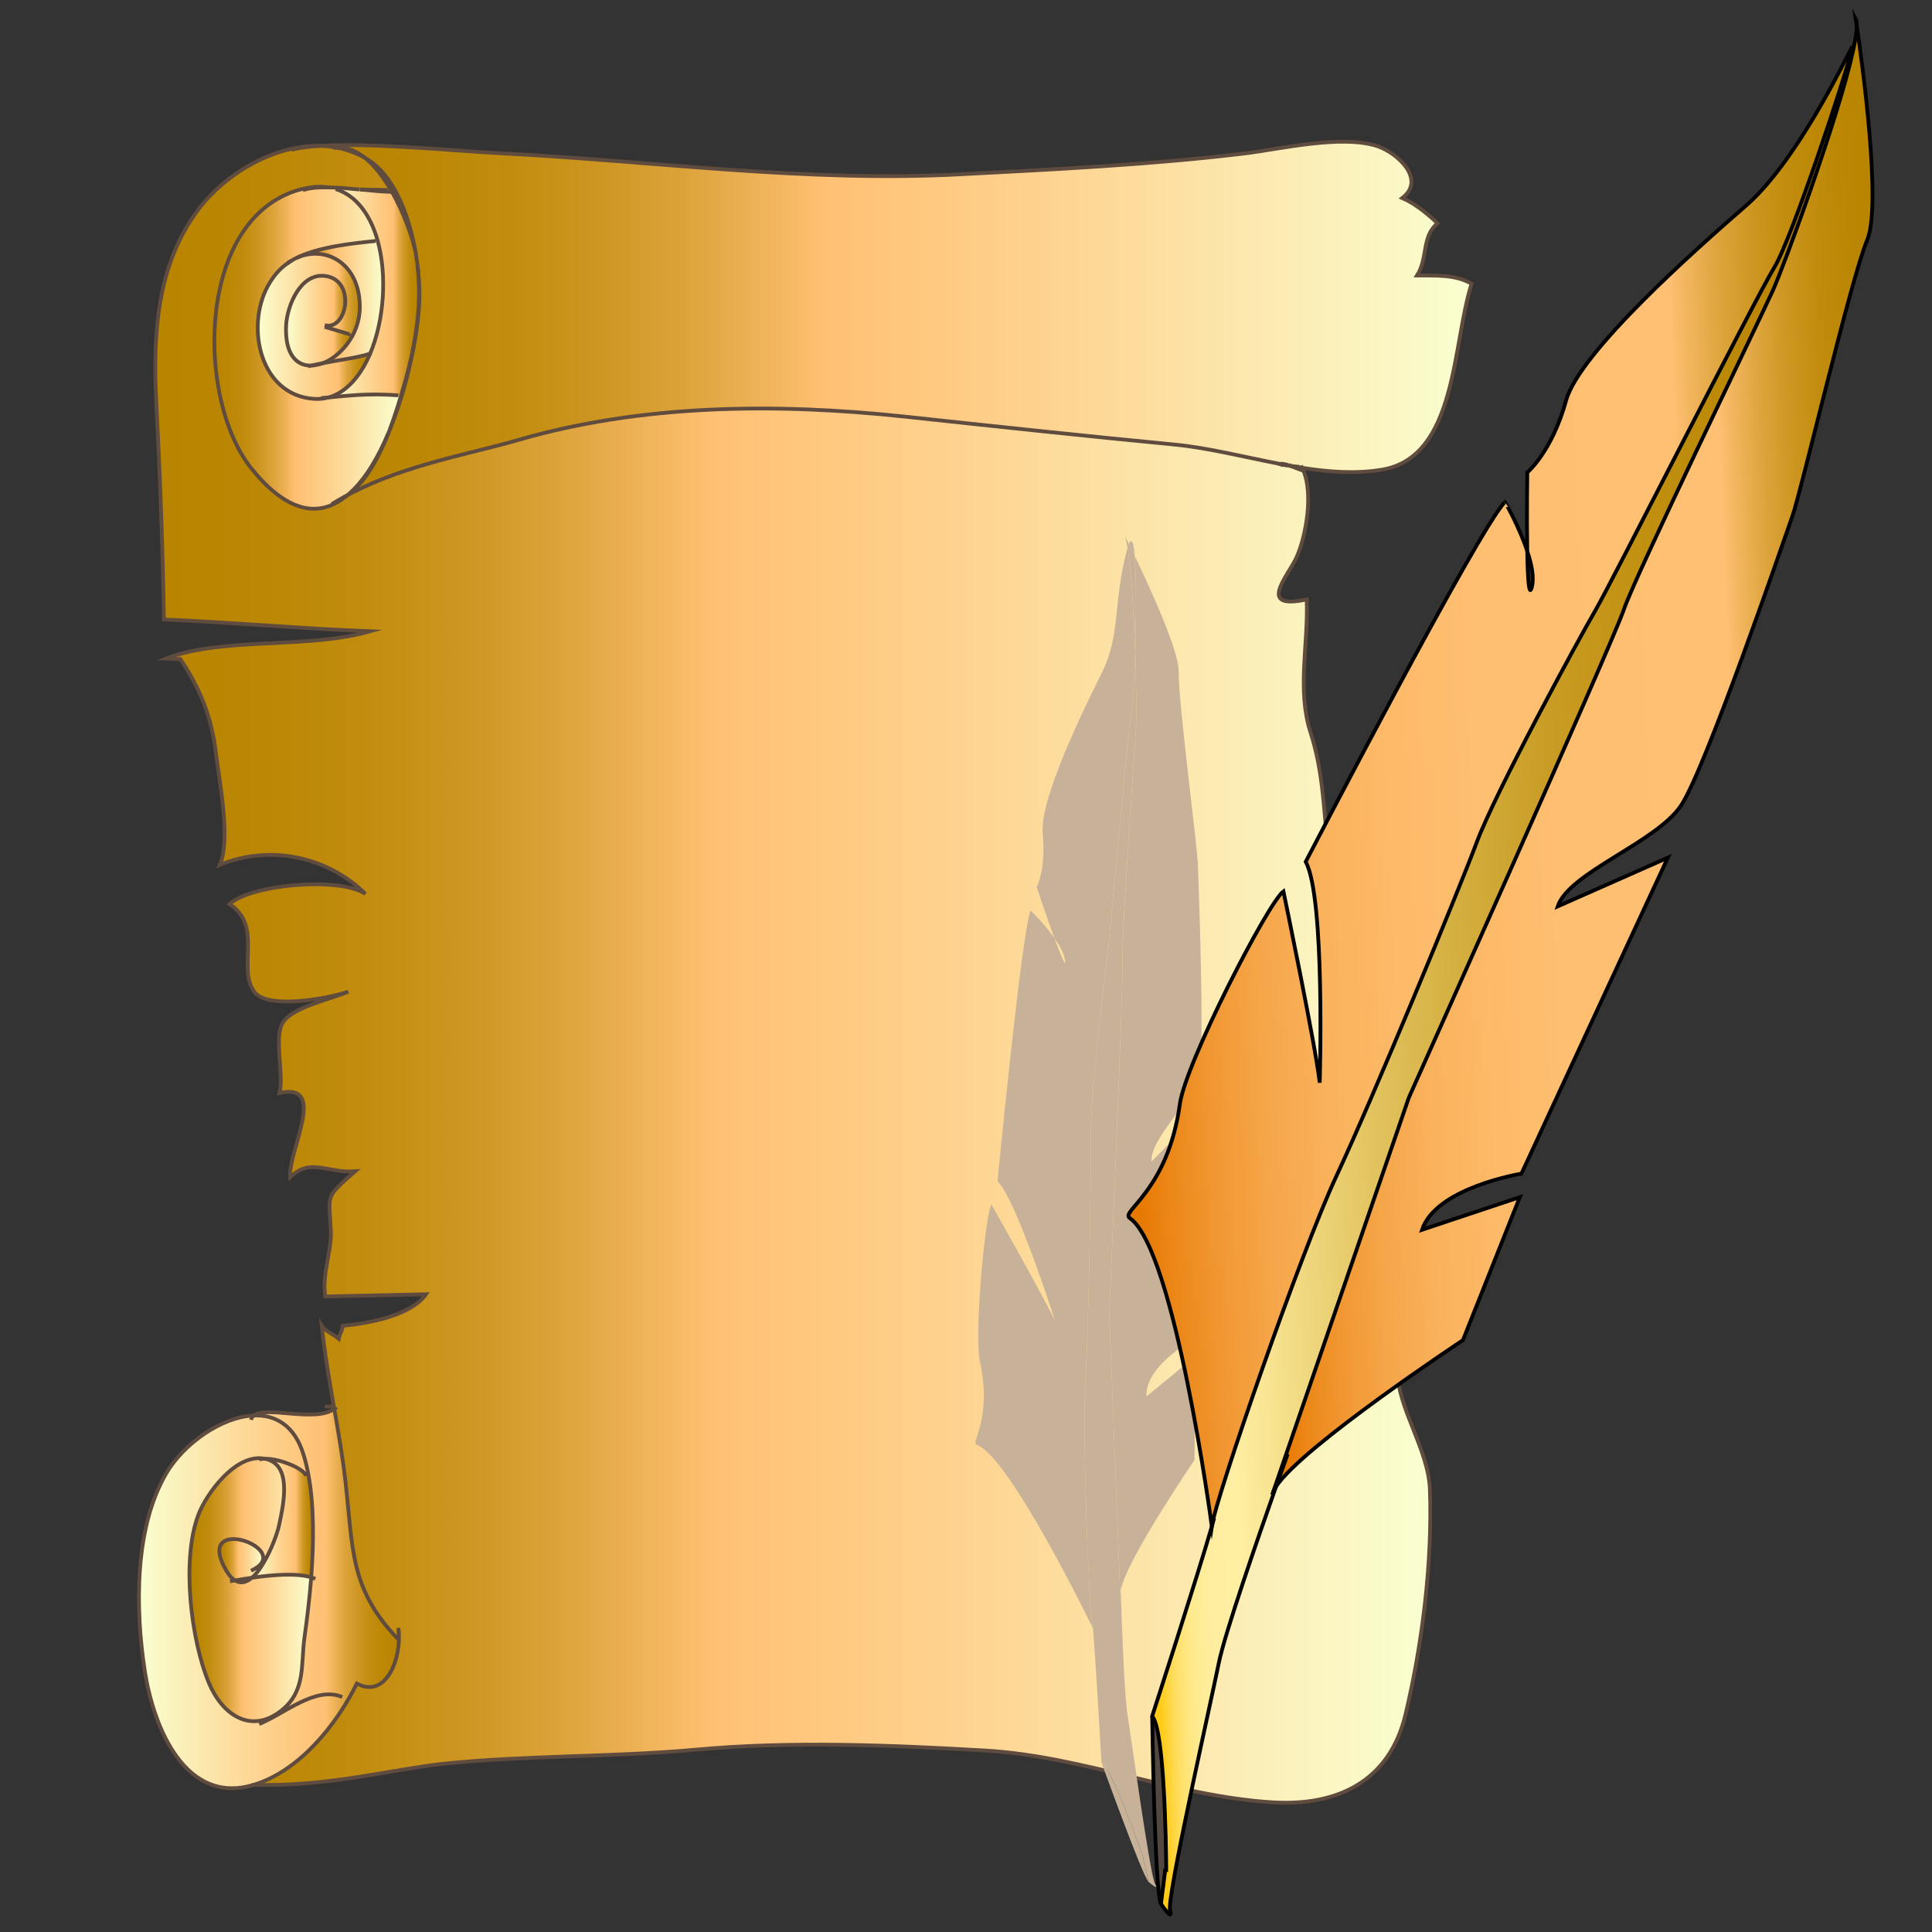 <?xml version="1.0" encoding="utf-8"?>
<!-- Generator: Adobe Illustrator 15.0.0, SVG Export Plug-In . SVG Version: 6.00 Build 0)  -->
<!DOCTYPE svg PUBLIC "-//W3C//DTD SVG 1.1//EN" "http://www.w3.org/Graphics/SVG/1.1/DTD/svg11.dtd">
<svg version="1.1" id="Calque_1" xmlns="http://www.w3.org/2000/svg" xmlns:xlink="http://www.w3.org/1999/xlink" x="0px" y="0px"
	 width="512px" height="512px" viewBox="0 0 512 512" enable-background="new 0 0 512 512" xml:space="preserve">
<rect x="0" y="0" width="512" height="512" fill="#333333" stroke="none"/>
<g>
	<g id="XMLID_2_">
		<g>
			<linearGradient id="SVGID_1_" gradientUnits="userSpaceOnUse" x1="81.999" y1="49.875" x2="98.38" y2="49.875">
				<stop  offset="0" style="stop-color:#B98500"/>
				<stop  offset="0.086" style="stop-color:#BB8704"/>
				<stop  offset="0.166" style="stop-color:#C28D0F"/>
				<stop  offset="0.245" style="stop-color:#CE9622"/>
				<stop  offset="0.322" style="stop-color:#DEA43D"/>
				<stop  offset="0.397" style="stop-color:#F3B65F"/>
				<stop  offset="0.436" style="stop-color:#FFC073"/>
				<stop  offset="0.621" style="stop-color:#FED28E"/>
				<stop  offset="1" style="stop-color:#FAFFD0"/>
			</linearGradient>
			<path fill="url(#SVGID_1_)" d="M88.954,50.103l-6.955-0.149c1.414-0.26,3.162-0.334,5.058-0.297
				C87.727,49.768,88.359,49.917,88.954,50.103z"/>
			<linearGradient id="SVGID_2_" gradientUnits="userSpaceOnUse" x1="87.057" y1="77.718" x2="111.04" y2="77.718">
				<stop  offset="0" style="stop-color:#FAFFD0"/>
				<stop  offset="0.483" style="stop-color:#FED28E"/>
				<stop  offset="0.718" style="stop-color:#FFC073"/>
				<stop  offset="0.743" style="stop-color:#F3B65F"/>
				<stop  offset="0.791" style="stop-color:#DEA43D"/>
				<stop  offset="0.842" style="stop-color:#CE9622"/>
				<stop  offset="0.892" style="stop-color:#C28D0F"/>
				<stop  offset="0.944" style="stop-color:#BB8704"/>
				<stop  offset="1" style="stop-color:#B98500"/>
			</linearGradient>
			<path fill="url(#SVGID_2_)" d="M110.154,66.914c0.186,1.153,0.334,2.306,0.483,3.421c0.074,0.669,0.149,1.376,0.223,2.046
				c0,0.037,0,0.074,0,0.074c0.855,11.269-1.451,22.167-4.649,32.581l-0.632-0.261c-8.145-0.632-13.873,0.149-18.522,0.558
				c4.798-1.339,8.554-5.802,11.046-11.641c3.682-8.777,4.537-20.679,1.971-29.94c-1.86-6.62-5.504-11.901-11.121-13.649
				l6.323,0.111c0.037,0,0.074,0,0.111,0c3.236,0.298,6.249,0.632,8.331,0.632l0.112-0.074c3.236,5.653,5.43,12.05,6.248,15.77
				c0,0.037,0,0.074,0,0.112C110.117,66.728,110.117,66.839,110.154,66.914z"/>
			<linearGradient id="SVGID_3_" gradientUnits="userSpaceOnUse" x1="41.161" y1="258.19" x2="379.043" y2="258.19">
				<stop  offset="0" style="stop-color:#B98500"/>
				<stop  offset="0.086" style="stop-color:#BB8704"/>
				<stop  offset="0.166" style="stop-color:#C28D0F"/>
				<stop  offset="0.245" style="stop-color:#CE9622"/>
				<stop  offset="0.322" style="stop-color:#DEA43D"/>
				<stop  offset="0.397" style="stop-color:#F3B65F"/>
				<stop  offset="0.436" style="stop-color:#FFC073"/>
				<stop  offset="0.621" style="stop-color:#FED28E"/>
				<stop  offset="1" style="stop-color:#FAFFD0"/>
			</linearGradient>
			<path fill="url(#SVGID_3_)" d="M95.388,50.214c-0.037,0-0.074,0-0.111,0c-2.752-0.26-5.653-0.521-8.22-0.558
				c-1.896-0.297-3.979-0.223-6.285,0.297c-1.228,0.223-2.492,0.595-3.794,1.116c-24.956,9.67-24.77,55.268-10.265,73.194
				c10.079,12.422,18.559,12.683,25.365,6.955c0.372-0.223,0.744-0.409,1.116-0.595c14.691-7.55,31.465-10.339,43.999-13.984
				c32.878-9.559,68.434-9.856,102.427-6.249c23.877,2.566,47.755,5.133,71.41,7.401c9.111,0.855,18.707,3.347,28.266,5.169
				c-0.186,0.075-0.298,0.186-0.335,0.409c0.112-0.297,1.079-0.223,2.194-0.037c0.075,0,0.149,0.037,0.224,0.037
				c0.186,0.037,0.372,0.075,0.558,0.075c0.037,0,0.037,0.037,0.074,0.037c1.339,0.483,2.79,1.153,3.385,1.19
				c2.641,6.137,0.781,17.183-1.748,22.911c-2.269,5.058-10.823,14.17,2.641,11.269c0.483,11.716-2.641,23.877,1.004,35.221
				c3.199,10.005,3.422,18.782,4.501,29.717c0.93,9.707,1.748,22.241,5.058,31.613c1.637,4.575,6.435,10.265,5.653,14.839
				c-0.669,3.868-6.657,9.187-8.554,12.832c3.905,1.636,7.55,2.9,11.864,3.161c-1.116,2.641-6.435,3.979-7.179,6.583
				c-0.743,2.678,2.641,5.839,3.348,8.331c3.756,13.835-6.918,7.773-16.401,13.538c2.156,0.372,5.169,1.302,7.141,2.306
				c4.798,2.38,14.728,3.087,16.959,7.178c1.786,3.311-1.339,9.075-1.189,12.125c0.335,6.397-0.446,2.864,3.719,8.592
				c7.811,10.748-1.785,7.476-1.859,18.372c-0.074,9.745,8.22,20.791,8.592,31.577c0.669,19.34-2.046,41.022-6.472,59.507
				c-4.277,17.927-18.262,24.361-35.37,23.282c-25.588-1.599-50.172-12.235-76.058-13.724c-25.18-1.45-51.549-2.529-76.691-0.223
				c-22.018,2.008-44.63,1.45-66.686,3.719c-12.943,1.339-31.353,6.248-50.396,5.579c0.037,0,0.112-0.037,0.149-0.037
				c12.05-3.757,21.794-15.919,27.15-26.778c7.959,4.239,12.05-7.142,11.009-14.729c0.037,1.004,0.149,2.083,0.037,3.087
				c-12.906-13.352-12.013-23.803-14.021-41.544c-0.707-6.434-1.859-13.054-3.013-19.638c0.075,0,0.112-0.074,0.186-0.111
				c-0.111-0.111-0.186-0.223-0.26-0.297c-1.265-7.327-2.529-14.654-3.236-21.646c1.042,1.637,3.124,2.306,4.5,3.496
				c0.446-1.934,0.893-1.748,1.041-3.422c6.695-0.632,18.076-2.641,22.092-8.368c-8.814,0.187-17.778,0.409-26.704,0.596
				c-0.93-6.062,1.748-11.939,1.488-17.48c-0.483-9.67-1.711-8.592,6.435-15.695c-7.253,0.595-11.902-3.757-17.22,1.6
				c-0.595-7.067,10.116-25.254-2.827-22.353c1.228-4.575-1.488-14.431,0.781-18.485c2.343-4.202,12.459-6.248,17.443-8.368
				c-5.095,1.748-21.311,4.835-24.881,0.074c-4.687-6.285,2.417-17.517-6.62-23.282c5.728-5.244,29.084-7.29,36.039-2.715
				c-10.116-9.967-25.328-13.129-38.605-7.662c2.975-6.769-0.075-21.906-1.004-29.605c-1.153-9.707-4.277-17.294-9.447-24.956
				c-1.116,0.038-2.529-0.111-3.719-0.148c15.1-5.802,37.267-2.417,54.041-7.215c-17.853-0.669-36.337-2.343-54.673-3.125
				c-0.297-19.488-1.042-38.792-2.008-57.536c-0.93-18.187,0.149-36.486,11.158-51.139c6.992-9.298,19.898-17.146,32.32-16.848
				c1.451,0.074,2.938,0.223,4.389,0.483c2.529,0.483,5.021,1.376,7.401,2.678c0.037,0.037,0.037,0.037,0.075,0.074
				c2.678,2.157,5.058,5.393,7.066,8.889l-0.112,0.074C101.637,50.846,98.624,50.512,95.388,50.214z"/>
			<linearGradient id="SVGID_4_" gradientUnits="userSpaceOnUse" x1="83.295" y1="49.935" x2="96.203" y2="49.935">
				<stop  offset="0" style="stop-color:#B98500"/>
				<stop  offset="0.086" style="stop-color:#BB8704"/>
				<stop  offset="0.166" style="stop-color:#C28D0F"/>
				<stop  offset="0.245" style="stop-color:#CE9622"/>
				<stop  offset="0.322" style="stop-color:#DEA43D"/>
				<stop  offset="0.397" style="stop-color:#F3B65F"/>
				<stop  offset="0.436" style="stop-color:#FFC073"/>
				<stop  offset="0.621" style="stop-color:#FED28E"/>
				<stop  offset="1" style="stop-color:#FAFFD0"/>
			</linearGradient>
			<path fill="url(#SVGID_4_)" d="M95.277,50.214l-6.323-0.111c-0.595-0.186-1.228-0.335-1.897-0.446
				C89.624,49.693,92.524,49.954,95.277,50.214z"/>
			<linearGradient id="SVGID_5_" gradientUnits="userSpaceOnUse" x1="84.9" y1="84.088" x2="389.988" y2="84.088">
				<stop  offset="0" style="stop-color:#B98500"/>
				<stop  offset="0.086" style="stop-color:#BB8704"/>
				<stop  offset="0.166" style="stop-color:#C28D0F"/>
				<stop  offset="0.245" style="stop-color:#CE9622"/>
				<stop  offset="0.322" style="stop-color:#DEA43D"/>
				<stop  offset="0.397" style="stop-color:#F3B65F"/>
				<stop  offset="0.436" style="stop-color:#FFC073"/>
				<stop  offset="0.621" style="stop-color:#FED28E"/>
				<stop  offset="1" style="stop-color:#FAFFD0"/>
			</linearGradient>
			<path fill="url(#SVGID_5_)" d="M84.9,38.647c14.17-0.855,37.044,1.45,47.644,1.971c40.502,2.045,80.967,7.736,121.805,5.579
				c24.659-1.302,50.656-2.529,75.575-5.542c9.372-1.153,25.551-5.021,35.072-1.934c5.095,1.674,13.092,8.74,6.62,13.761
				c3.31,1.413,6.918,4.352,9.335,6.694c-4.277,3.534-2.454,9.149-5.43,13.836c4.909,0.074,10.005-0.372,14.468,2.194
				c-5.133,15.732-3.794,46.044-23.841,49.279c-6.769,1.116-13.909,0.632-21.088-0.521c-0.111-0.186-0.186-0.372-0.297-0.521
				c-0.112,0.372-1.19,0.26-2.381,0.074c-0.148-0.037-0.297-0.037-0.446-0.074c-0.037,0-0.037,0-0.074-0.038
				c-0.037,0.038-0.074,0.038-0.074,0c-1.042-0.372-2.009-0.632-2.492-0.446c-9.559-1.822-19.154-4.314-28.266-5.169
				c-23.654-2.269-47.532-4.835-71.41-7.401c-33.994-3.607-69.549-3.31-102.427,6.249c-12.534,3.645-29.308,6.434-43.999,13.984
				l-0.111-0.223c4.463-3.607,7.699-10.19,9.819-15.546c0.148-0.334,0.26-0.669,0.409-1.004c5.059-12.385,7.773-27.113,7.848-35.109
				c0-1.897-0.074-4.017-0.297-6.286c0,0,0-0.037,0-0.074c-0.074-0.669-0.149-1.339-0.223-2.046
				c-0.149-1.116-0.297-2.269-0.483-3.421c-0.037-0.075-0.037-0.149-0.075-0.26c0-0.038,0-0.075,0-0.112
				c-1.785-9.856-5.839-20.381-13.091-24.547c-0.075-0.037-0.149-0.074-0.223-0.112c-0.038-0.037-0.038-0.037-0.075-0.074
				c-2.306-1.822-4.76-2.864-7.401-2.678C87.838,38.871,86.351,38.722,84.9,38.647z"/>
			<linearGradient id="SVGID_6_" gradientUnits="userSpaceOnUse" x1="56.804" y1="92.388" x2="106.211" y2="92.388">
				<stop  offset="0" style="stop-color:#B98500"/>
				<stop  offset="0.086" style="stop-color:#BB8704"/>
				<stop  offset="0.166" style="stop-color:#C28D0F"/>
				<stop  offset="0.245" style="stop-color:#CE9622"/>
				<stop  offset="0.322" style="stop-color:#DEA43D"/>
				<stop  offset="0.397" style="stop-color:#F3B65F"/>
				<stop  offset="0.436" style="stop-color:#FFC073"/>
				<stop  offset="0.621" style="stop-color:#FED28E"/>
				<stop  offset="1" style="stop-color:#FAFFD0"/>
			</linearGradient>
			<path fill="url(#SVGID_6_)" d="M81.999,49.954l6.955,0.149c5.616,1.748,9.261,7.029,11.121,13.649l-0.521,0.112
				c-5.914,0.595-15.174,1.525-21.162,4.575c-0.446,0.223-0.855,0.446-1.228,0.707c-0.372,0.149-0.744,0.409-1.116,0.744
				c-1.934,1.339-3.719,3.385-5.132,6.025c-5.839,10.86-1.971,28.898,12.348,29.791c1.302,0.074,2.566-0.037,3.756-0.372h0.037
				c4.649-0.409,10.377-1.19,18.522-0.558l0.632,0.261c-0.372,1.302-0.781,2.566-1.19,3.831c-0.446,1.339-1.004,3.05-1.711,4.984
				c-0.148,0.334-0.26,0.669-0.409,1.004c-2.678,6.286-5.951,11.902-9.856,15.509c-0.149,0.186-0.335,0.335-0.484,0.483
				c-0.148,0.186-0.334,0.298-0.483,0.372c-6.806,5.728-15.286,5.467-25.365-6.955C52.208,106.337,52.022,60.74,76.978,51.069
				c1.302-0.521,2.566-0.893,3.794-1.116H81.999z"/>
			<linearGradient id="SVGID_7_" gradientUnits="userSpaceOnUse" x1="92.078" y1="130.81" x2="93.194" y2="130.81">
				<stop  offset="0" style="stop-color:#B98500"/>
				<stop  offset="0.086" style="stop-color:#BB8704"/>
				<stop  offset="0.166" style="stop-color:#C28D0F"/>
				<stop  offset="0.245" style="stop-color:#CE9622"/>
				<stop  offset="0.322" style="stop-color:#DEA43D"/>
				<stop  offset="0.397" style="stop-color:#F3B65F"/>
				<stop  offset="0.436" style="stop-color:#FFC073"/>
				<stop  offset="0.621" style="stop-color:#FED28E"/>
				<stop  offset="1" style="stop-color:#FAFFD0"/>
			</linearGradient>
			<path fill="url(#SVGID_7_)" d="M93.083,130.4l0.111,0.223c-0.372,0.186-0.744,0.372-1.116,0.595
				c0.149-0.074,0.335-0.186,0.483-0.372C92.748,130.698,92.934,130.586,93.083,130.4z"/>
			<linearGradient id="SVGID_8_" gradientUnits="userSpaceOnUse" x1="78.392" y1="79.986" x2="101.551" y2="79.986">
				<stop  offset="0" style="stop-color:#B98500"/>
				<stop  offset="0.086" style="stop-color:#BB8704"/>
				<stop  offset="0.166" style="stop-color:#C28D0F"/>
				<stop  offset="0.245" style="stop-color:#CE9622"/>
				<stop  offset="0.322" style="stop-color:#DEA43D"/>
				<stop  offset="0.397" style="stop-color:#F3B65F"/>
				<stop  offset="0.436" style="stop-color:#FFC073"/>
				<stop  offset="0.621" style="stop-color:#FED28E"/>
				<stop  offset="1" style="stop-color:#FAFFD0"/>
			</linearGradient>
			<path fill="url(#SVGID_8_)" d="M95.351,81.53c0.112-11.752-9.112-16.773-16.959-13.091c5.988-3.05,15.249-3.98,21.162-4.575
				l0.521-0.112c2.566,9.261,1.711,21.163-1.971,29.94c-2.492,0.93-8.108,1.711-12.422,2.529c2.976-1.227,5.914-3.868,7.773-7.327
				C94.607,86.7,95.314,84.208,95.351,81.53z"/>
			<linearGradient id="SVGID_9_" gradientUnits="userSpaceOnUse" x1="68.302" y1="86.489" x2="98.103" y2="86.489">
				<stop  offset="0" style="stop-color:#FAFFD0"/>
				<stop  offset="0.483" style="stop-color:#FED28E"/>
				<stop  offset="0.718" style="stop-color:#FFC073"/>
				<stop  offset="0.743" style="stop-color:#F3B65F"/>
				<stop  offset="0.791" style="stop-color:#DEA43D"/>
				<stop  offset="0.842" style="stop-color:#CE9622"/>
				<stop  offset="0.892" style="stop-color:#C28D0F"/>
				<stop  offset="0.944" style="stop-color:#BB8704"/>
				<stop  offset="1" style="stop-color:#B98500"/>
			</linearGradient>
			<path fill="url(#SVGID_9_)" d="M85.644,96.221c0-0.037,0.037,0,0.037,0c4.314-0.818,9.93-1.599,12.422-2.529
				c-2.492,5.839-6.249,10.302-11.046,11.641H87.02c-1.19,0.335-2.455,0.446-3.756,0.372c-14.319-0.893-18.187-18.931-12.348-29.791
				c1.413-2.641,3.198-4.687,5.132-6.025c0.335-0.26,0.707-0.521,1.116-0.744c0.372-0.26,0.781-0.483,1.228-0.707
				c7.848-3.682,17.071,1.339,16.959,13.091c-0.037,2.678-0.744,5.17-1.896,7.364l-0.261-0.112c0-0.074-5.765-1.748-7.141-2.157
				v-0.446c6.025,1.562,8.405-12.088,0.037-13.055c-6.583-0.744-10.005,8.071-10.265,13.055c-0.372,7.624,2.678,10.711,6.509,10.711
				c0.037,0,0.074,0,0.111,0C83.45,96.853,84.528,96.63,85.644,96.221z"/>
			<linearGradient id="SVGID_10_" gradientUnits="userSpaceOnUse" x1="75.794" y1="84.985" x2="93.455" y2="84.985">
				<stop  offset="0" style="stop-color:#FAFFD0"/>
				<stop  offset="0.483" style="stop-color:#FED28E"/>
				<stop  offset="0.718" style="stop-color:#FFC073"/>
				<stop  offset="0.743" style="stop-color:#F3B65F"/>
				<stop  offset="0.791" style="stop-color:#DEA43D"/>
				<stop  offset="0.842" style="stop-color:#CE9622"/>
				<stop  offset="0.892" style="stop-color:#C28D0F"/>
				<stop  offset="0.944" style="stop-color:#BB8704"/>
				<stop  offset="1" style="stop-color:#B98500"/>
			</linearGradient>
			<path fill="url(#SVGID_10_)" d="M93.194,88.782l0.261,0.112c-1.86,3.459-4.798,6.1-7.773,7.327c0,0-0.037-0.037-0.037,0
				c-1.19,0.223-2.306,0.446-3.199,0.669c-0.037,0-0.074,0-0.111,0c-3.831,0-6.881-3.087-6.509-10.711
				c0.26-4.984,3.682-13.798,10.265-13.055c8.368,0.967,5.988,14.617-0.037,13.055v0.446C87.429,87.035,93.194,88.708,93.194,88.782
				z"/>
			<linearGradient id="SVGID_11_" gradientUnits="userSpaceOnUse" x1="66.751" y1="402.35" x2="82.954" y2="402.35">
				<stop  offset="0" style="stop-color:#FAFFD0"/>
				<stop  offset="0.483" style="stop-color:#FED28E"/>
				<stop  offset="0.718" style="stop-color:#FFC073"/>
				<stop  offset="0.743" style="stop-color:#F3B65F"/>
				<stop  offset="0.791" style="stop-color:#DEA43D"/>
				<stop  offset="0.842" style="stop-color:#CE9622"/>
				<stop  offset="0.892" style="stop-color:#C28D0F"/>
				<stop  offset="0.944" style="stop-color:#BB8704"/>
				<stop  offset="1" style="stop-color:#B98500"/>
			</linearGradient>
			<path fill="url(#SVGID_11_)" d="M73.966,404.173c1.302-6.062,3.421-16.142-3.757-17.592c3.868-0.074,10.488,2.641,10.897,4.574
				l0.669-0.111c1.488,8.257,1.376,17.853,0.707,26.964c-3.868-1.189-10.376-0.669-15.732,0.112
				c1.079-0.893,2.083-2.231,2.975-3.757C71.92,410.793,73.52,406.256,73.966,404.173z"/>
			<linearGradient id="SVGID_12_" gradientUnits="userSpaceOnUse" x1="58.121" y1="413.348" x2="69.767" y2="413.348">
				<stop  offset="0" style="stop-color:#B98500"/>
				<stop  offset="0.086" style="stop-color:#BB8704"/>
				<stop  offset="0.166" style="stop-color:#C28D0F"/>
				<stop  offset="0.245" style="stop-color:#CE9622"/>
				<stop  offset="0.322" style="stop-color:#DEA43D"/>
				<stop  offset="0.397" style="stop-color:#F3B65F"/>
				<stop  offset="0.436" style="stop-color:#FFC073"/>
				<stop  offset="0.621" style="stop-color:#FED28E"/>
				<stop  offset="1" style="stop-color:#FAFFD0"/>
			</linearGradient>
			<path fill="url(#SVGID_12_)" d="M59.981,416.26c-8.071-13.835,12.943-7.624,9.373-2.119l0.372,0.223
				c-0.893,1.525-1.896,2.864-2.975,3.757c-1.637,0.223-3.125,0.483-4.463,0.706C61.506,418.38,60.725,417.524,59.981,416.26z"/>
			<linearGradient id="SVGID_13_" gradientUnits="userSpaceOnUse" x1="341.378" y1="123.408" x2="341.935" y2="123.408">
				<stop  offset="0" style="stop-color:#B98500"/>
				<stop  offset="0.086" style="stop-color:#BB8704"/>
				<stop  offset="0.166" style="stop-color:#C28D0F"/>
				<stop  offset="0.245" style="stop-color:#CE9622"/>
				<stop  offset="0.322" style="stop-color:#DEA43D"/>
				<stop  offset="0.397" style="stop-color:#F3B65F"/>
				<stop  offset="0.436" style="stop-color:#FFC073"/>
				<stop  offset="0.621" style="stop-color:#FED28E"/>
				<stop  offset="1" style="stop-color:#FAFFD0"/>
			</linearGradient>
			<path fill="url(#SVGID_13_)" d="M341.936,123.446c-0.186,0-0.372-0.038-0.558-0.075c0.148,0,0.261,0.037,0.409,0.037
				c0,0.038,0.037,0.038,0.074,0C341.898,123.446,341.898,123.446,341.936,123.446z"/>
			<linearGradient id="SVGID_14_" gradientUnits="userSpaceOnUse" x1="36.823" y1="423.619" x2="105.739" y2="423.619">
				<stop  offset="0" style="stop-color:#FAFFD0"/>
				<stop  offset="0.483" style="stop-color:#FED28E"/>
				<stop  offset="0.718" style="stop-color:#FFC073"/>
				<stop  offset="0.743" style="stop-color:#F3B65F"/>
				<stop  offset="0.791" style="stop-color:#DEA43D"/>
				<stop  offset="0.842" style="stop-color:#CE9622"/>
				<stop  offset="0.892" style="stop-color:#C28D0F"/>
				<stop  offset="0.944" style="stop-color:#BB8704"/>
				<stop  offset="1" style="stop-color:#B98500"/>
			</linearGradient>
			<path fill="url(#SVGID_14_)" d="M67.271,472.979c-17.815,5.467-26.481-14.542-28.898-30.163
				c-2.566-16.588-2.752-38.159,5.802-52.553c4.537-7.624,14.542-14.84,23.133-15.137c3.422-2.641,16.253,1.934,21.274-1.786
				c1.153,6.584,2.306,13.204,3.013,19.638c2.008,17.741,1.116,28.192,14.021,41.544c0.112-1.004,0-2.083-0.037-3.087
				c1.042,7.587-3.05,18.968-11.009,14.729c-5.356,10.859-15.1,23.021-27.15,26.778C67.383,472.941,67.308,472.979,67.271,472.979z
				 M82.482,418.008c0.67-9.111,0.781-18.707-0.707-26.964l-0.669,0.111c-0.409-1.934-7.029-4.648-10.897-4.574
				c-0.037,0-0.037,0-0.037,0c-0.297-0.037-0.558-0.074-0.855-0.112c-7.29-0.669-14.616,9.41-16.736,14.952
				c-4.538,11.864-1.971,33.212,2.79,44.593c3.459,8.294,11.083,13.799,19.303,7.216c6.434-5.207,5.021-12.088,6.025-19.303
				C81.367,429.092,82.036,423.624,82.482,418.008z"/>
			<linearGradient id="SVGID_15_" gradientUnits="userSpaceOnUse" x1="50.212" y1="421.291" x2="82.482" y2="421.291">
				<stop  offset="0" style="stop-color:#B98500"/>
				<stop  offset="0.086" style="stop-color:#BB8704"/>
				<stop  offset="0.166" style="stop-color:#C28D0F"/>
				<stop  offset="0.245" style="stop-color:#CE9622"/>
				<stop  offset="0.322" style="stop-color:#DEA43D"/>
				<stop  offset="0.397" style="stop-color:#F3B65F"/>
				<stop  offset="0.436" style="stop-color:#FFC073"/>
				<stop  offset="0.621" style="stop-color:#FED28E"/>
				<stop  offset="1" style="stop-color:#FAFFD0"/>
			</linearGradient>
			<path fill="url(#SVGID_15_)" d="M70.172,386.581c0,0,0,0,0.037,0c7.178,1.45,5.059,11.529,3.757,17.592
				c-0.446,2.083-2.046,6.62-4.24,10.19l-0.372-0.223c3.57-5.505-17.443-11.716-9.373,2.119c0.744,1.265,1.525,2.12,2.306,2.566
				c1.488,0.967,3.013,0.521,4.463-0.706c5.355-0.781,11.864-1.302,15.732-0.112c-0.446,5.616-1.116,11.084-1.785,15.919
				c-1.004,7.215,0.409,14.096-6.025,19.303c-8.22,6.583-15.844,1.078-19.303-7.216c-4.761-11.381-7.327-32.729-2.79-44.593
				c2.12-5.542,9.447-15.621,16.736-14.952C69.614,386.507,69.875,386.544,70.172,386.581z"/>
		</g>
		<g>
			<path fill="none" stroke="#604C3F" stroke-miterlimit="10" d="M70.209,386.581c7.178,1.45,5.059,11.529,3.757,17.592
				c-0.446,2.083-2.046,6.62-4.24,10.19c-0.893,1.525-1.896,2.864-2.975,3.757c-1.451,1.227-2.976,1.673-4.463,0.706
				c-0.781-0.446-1.562-1.302-2.306-2.566c-8.071-13.835,12.943-7.624,9.373-2.119c-0.484,0.743-1.376,1.45-2.827,2.119"/>
			<path fill="none" stroke="#604C3F" stroke-miterlimit="10" d="M96.69,41.809c-2.38-1.302-4.872-2.194-7.401-2.678
				c-1.451-0.26-2.938-0.409-4.389-0.483c-12.422-0.298-25.328,7.55-32.32,16.848c-11.009,14.653-12.087,32.952-11.158,51.139
				c0.967,18.745,1.711,38.048,2.008,57.536c18.336,0.781,36.82,2.455,54.673,3.125c-16.774,4.798-38.94,1.413-54.041,7.215
				c1.19,0.037,2.604,0.186,3.719,0.148c5.17,7.662,8.294,15.249,9.447,24.956c0.93,7.699,3.979,22.836,1.004,29.605
				c13.277-5.467,28.489-2.306,38.605,7.662c-6.955-4.575-30.312-2.529-36.039,2.715c9.038,5.765,1.934,16.997,6.62,23.282
				c3.57,4.761,19.786,1.674,24.881-0.074c-4.983,2.12-15.1,4.166-17.443,8.368c-2.269,4.055,0.446,13.91-0.781,18.485
				c12.943-2.901,2.231,15.285,2.827,22.353c5.318-5.356,9.967-1.005,17.22-1.6c-8.146,7.104-6.918,6.025-6.435,15.695
				c0.26,5.541-2.417,11.418-1.488,17.48c8.926-0.187,17.89-0.409,26.704-0.596c-4.017,5.728-15.397,7.736-22.092,8.368
				c-0.148,1.674-0.595,1.488-1.041,3.422c-1.376-1.19-3.459-1.859-4.5-3.496c0.707,6.992,1.971,14.319,3.236,21.646
				c0.037,0.148,0.074,0.26,0.074,0.408c1.153,6.584,2.306,13.204,3.013,19.638c2.008,17.741,1.116,28.192,14.021,41.544
				c0.112-1.004,0-2.083-0.037-3.087c1.042,7.587-3.05,18.968-11.009,14.729c-5.356,10.859-15.1,23.021-27.15,26.778
				c-0.037,0-0.112,0.037-0.149,0.037c-17.815,5.467-26.481-14.542-28.898-30.163c-2.566-16.588-2.752-38.159,5.802-52.553
				c4.537-7.624,14.542-14.84,23.133-15.137c5.728-0.224,10.86,2.641,13.203,10.6c0.521,1.674,0.93,3.459,1.265,5.318
				c1.488,8.257,1.376,17.853,0.707,26.964c-0.446,5.616-1.116,11.084-1.785,15.919c-1.004,7.215,0.409,14.096-6.025,19.303
				c-8.22,6.583-15.844,1.078-19.303-7.216c-4.761-11.381-7.327-32.729-2.79-44.593c2.12-5.542,9.447-15.621,16.736-14.952
				c0.298,0.038,0.558,0.075,0.855,0.112"/>
			<path fill="none" stroke="#604C3F" stroke-miterlimit="10" d="M110.079,66.542c-1.785-9.856-5.839-20.381-13.091-24.547
				c-0.075-0.037-0.149-0.074-0.223-0.112"/>
			<path fill="none" stroke="#604C3F" stroke-miterlimit="10" d="M110.154,66.914c-0.037-0.075-0.037-0.186-0.075-0.26"/>
			<path fill="none" stroke="#604C3F" stroke-miterlimit="10" d="M110.86,72.381c-0.074-0.669-0.149-1.339-0.223-2.046"/>
			<path fill="none" stroke="#604C3F" stroke-miterlimit="10" d="M103.31,113.85c5.059-12.385,7.773-27.113,7.848-35.109
				c0-1.897-0.074-4.017-0.297-6.286"/>
			<path fill="none" stroke="#604C3F" stroke-miterlimit="10" d="M92.562,130.847c0.149-0.148,0.335-0.297,0.484-0.483
				c3.905-3.607,7.178-9.224,9.856-15.509"/>
			<path fill="none" stroke="#604C3F" stroke-miterlimit="10" d="M87.057,49.656c-1.896-0.297-3.979-0.223-6.285,0.297
				c-1.228,0.223-2.492,0.595-3.794,1.116c-24.956,9.67-24.77,55.268-10.265,73.194c10.079,12.422,18.559,12.683,25.365,6.955"/>
			<path fill="none" stroke="#604C3F" stroke-miterlimit="10" d="M87.057,105.333c4.798-1.339,8.554-5.802,11.046-11.641
				c3.682-8.777,4.537-20.679,1.971-29.94c-1.86-6.62-5.504-11.901-11.121-13.649"/>
			<path fill="none" stroke="#604C3F" stroke-miterlimit="10" d="M77.164,69.145c-0.372,0.149-0.744,0.409-1.116,0.744
				c-1.934,1.339-3.719,3.385-5.132,6.025c-5.839,10.86-1.971,28.898,12.348,29.791c1.302,0.074,2.566-0.037,3.756-0.372"/>
			<path fill="none" stroke="#604C3F" stroke-miterlimit="10" d="M85.681,96.221c2.976-1.227,5.914-3.868,7.773-7.327
				c1.153-2.194,1.859-4.686,1.896-7.364c0.112-11.752-9.112-16.773-16.959-13.091"/>
			<path fill="none" stroke="#604C3F" stroke-miterlimit="10" d="M82.445,96.89c1.004-0.037,2.083-0.26,3.199-0.669"/>
			<path fill="none" stroke="#604C3F" stroke-miterlimit="10" d="M86.053,86.179c6.025,1.562,8.405-12.088,0.037-13.055
				c-6.583-0.744-10.005,8.071-10.265,13.055c-0.372,7.624,2.678,10.711,6.509,10.711"/>
			<path fill="none" stroke="#604C3F" stroke-miterlimit="10" d="M342.01,123.483c1.339,0.483,2.79,1.153,3.385,1.19
				c0.187,0,0.298-0.037,0.298-0.148"/>
			<path fill="none" stroke="#604C3F" stroke-miterlimit="10" d="M341.154,123.334c-1.115-0.186-2.082-0.26-2.194,0.037
				c0.037-0.223,0.149-0.334,0.335-0.409c0.483-0.186,1.45,0.075,2.492,0.446"/>
			<path fill="none" stroke="#604C3F" stroke-miterlimit="10" d="M341.787,123.408c-0.148,0-0.261-0.037-0.409-0.037"/>
			<path fill="none" stroke="#604C3F" stroke-miterlimit="10" d="M341.787,123.408c0,0.038,0.037,0.038,0.074,0
				c0.037,0.038,0.037,0.038,0.074,0.038"/>
			<path fill="none" stroke="#604C3F" stroke-miterlimit="10" d="M344.763,123.446c-0.112,0.372-1.19,0.26-2.381,0.074
				c-0.148-0.037-0.297-0.037-0.446-0.074"/>
			<path fill="none" stroke="#604C3F" stroke-miterlimit="10" d="M66.825,472.979c0.149,0,0.297,0,0.446,0
				c19.042,0.669,37.453-4.24,50.396-5.579c22.055-2.269,44.668-1.711,66.686-3.719c25.142-2.307,51.511-1.228,76.691,0.223
				c25.886,1.488,50.47,12.125,76.058,13.724c17.108,1.079,31.093-5.355,35.37-23.282c4.426-18.484,7.141-40.167,6.472-59.507
				c-0.372-10.786-8.666-21.832-8.592-31.577c0.074-10.896,9.67-7.624,1.859-18.372c-4.165-5.728-3.384-2.194-3.719-8.592
				c-0.149-3.05,2.976-8.814,1.189-12.125c-2.231-4.091-12.161-4.798-16.959-7.178c-1.972-1.004-4.984-1.934-7.141-2.306
				c9.483-5.765,20.157,0.297,16.401-13.538c-0.707-2.492-4.091-5.653-3.348-8.331c0.744-2.604,6.062-3.942,7.179-6.583
				c-4.314-0.261-7.959-1.525-11.864-3.161c1.896-3.646,7.885-8.964,8.554-12.832c0.781-4.574-4.017-10.265-5.653-14.839
				c-3.31-9.373-4.128-21.906-5.058-31.613c-1.079-10.935-1.302-19.712-4.501-29.717c-3.645-11.344-0.521-23.505-1.004-35.221
				c-13.464,2.901-4.909-6.211-2.641-11.269c2.529-5.728,4.389-16.774,1.748-22.911c-0.111-0.26-0.223-0.483-0.335-0.707
				c-0.111-0.186-0.186-0.372-0.297-0.521"/>
			<path fill="none" stroke="#604C3F" stroke-miterlimit="10" d="M60.948,419.05c0.409-0.074,0.855-0.149,1.339-0.224
				c1.339-0.223,2.827-0.483,4.463-0.706c5.355-0.781,11.864-1.302,15.732-0.112c0.372,0.112,0.744,0.261,1.079,0.409"/>
			<path fill="none" stroke="#604C3F" stroke-miterlimit="10" d="M68.684,456.874c6.583-2.604,14.952-10.19,22.018-7.141"/>
			<path fill="none" stroke="#604C3F" stroke-miterlimit="10" d="M66.527,376.278c0.111-0.483,0.409-0.893,0.781-1.152
				c3.422-2.641,16.253,1.934,21.274-1.786c0.075,0,0.112-0.074,0.186-0.111c-0.111-0.111-0.186-0.223-0.26-0.297
				c-0.781-0.633-1.451,0.111-2.455-0.372"/>
			<path fill="none" stroke="#604C3F" stroke-miterlimit="10" d="M81.627,97.114c0.223-0.075,0.446-0.149,0.707-0.224
				c0.037,0,0.074,0,0.111,0c0.893-0.223,2.008-0.446,3.199-0.669c0-0.037,0.037,0,0.037,0c4.314-0.818,9.93-1.599,12.422-2.529
				c0.111,0,0.186-0.037,0.26-0.074"/>
			<path fill="none" stroke="#604C3F" stroke-miterlimit="10" d="M76.048,69.889c0.335-0.26,0.707-0.521,1.116-0.744
				c0.372-0.26,0.781-0.483,1.228-0.707c5.988-3.05,15.249-3.98,21.162-4.575"/>
			<path fill="none" stroke="#604C3F" stroke-miterlimit="10" d="M95.388,50.214c3.236,0.298,6.249,0.632,8.331,0.632"/>
			<path fill="none" stroke="#604C3F" stroke-miterlimit="10" d="M80.251,50.4c0.521-0.186,1.116-0.334,1.748-0.446
				c1.414-0.26,3.162-0.334,5.058-0.297c2.566,0.037,5.467,0.297,8.22,0.558"/>
			<line fill="none" stroke="#604C3F" stroke-miterlimit="10" x1="102.715" y1="50.363" x2="95.388" y2="50.214"/>
			<path fill="none" stroke="#604C3F" stroke-miterlimit="10" d="M85.123,105.482c0.632-0.037,1.265-0.112,1.897-0.149h0.037
				c4.649-0.409,10.377-1.19,18.522-0.558"/>
			<path fill="none" stroke="#604C3F" stroke-miterlimit="10" d="M92.078,131.219c0.372-0.223,0.744-0.409,1.116-0.595
				c14.691-7.55,31.465-10.339,43.999-13.984c32.878-9.559,68.434-9.856,102.427-6.249c23.877,2.566,47.755,5.133,71.41,7.401
				c9.111,0.855,18.707,3.347,28.266,5.169c0.633,0.149,1.228,0.261,1.859,0.372c0.075,0,0.149,0.037,0.224,0.037
				c0.186,0.037,0.372,0.075,0.558,0.075c0.037,0,0.037,0.037,0.074,0.037c0.112,0.037,0.261,0.037,0.372,0.037
				c0.893,0.186,1.785,0.335,2.678,0.446c7.179,1.153,14.319,1.637,21.088,0.521c20.047-3.235,18.708-33.547,23.841-49.279
				c-4.463-2.566-9.559-2.12-14.468-2.194c2.976-4.687,1.152-10.302,5.43-13.836c-2.417-2.343-6.025-5.281-9.335-6.694
				c6.472-5.021-1.525-12.087-6.62-13.761c-9.521-3.087-25.7,0.781-35.072,1.934c-24.919,3.013-50.916,4.24-75.575,5.542
				c-40.837,2.157-81.302-3.533-121.805-5.579c-10.6-0.521-33.473-2.827-47.644-1.971c-3.049,0.186-5.653,0.521-7.699,1.041"/>
			<path fill="none" stroke="#604C3F" stroke-miterlimit="10" d="M87.913,133.599c1.153-0.707,2.343-1.413,3.533-2.045"/>
			<path fill="none" stroke="#604C3F" stroke-miterlimit="10" d="M88.396,39.205c0.298-0.037,0.595-0.074,0.893-0.074
				c2.641-0.186,5.095,0.855,7.401,2.678c0.037,0.037,0.037,0.037,0.075,0.074c2.678,2.157,5.058,5.393,7.066,8.889
				c3.236,5.653,5.43,12.05,6.248,15.77c0,0.037,0,0.074,0,0.112c0.038,0.111,0.038,0.186,0.075,0.26
				c0.186,1.153,0.334,2.306,0.483,3.421c0.074,0.669,0.149,1.376,0.223,2.046c0,0.037,0,0.074,0,0.074
				c0.855,11.269-1.451,22.167-4.649,32.581c-0.372,1.302-0.781,2.566-1.19,3.831c-0.446,1.339-1.004,3.05-1.711,4.984
				c-0.148,0.334-0.26,0.669-0.409,1.004c-2.12,5.356-5.356,11.939-9.819,15.546c-0.149,0.186-0.335,0.298-0.521,0.446
				c-0.148,0.186-0.334,0.298-0.483,0.372c-0.223,0.112-0.446,0.223-0.632,0.335C91.223,131.74,91,131.888,90.739,132"/>
			<path fill="none" stroke="#604C3F" stroke-miterlimit="10" d="M86.053,86.625c1.376,0.409,7.141,2.083,7.141,2.157
				c-0.037,0-0.074,0-0.186-0.037"/>
			<path fill="none" stroke="#604C3F" stroke-miterlimit="10" d="M68.684,386.804c0.409-0.148,0.93-0.223,1.488-0.223
				c0,0,0,0,0.037,0c3.868-0.074,10.488,2.641,10.897,4.574"/>
		</g>
	</g>
</g>
<g>
	<g id="XMLID_4_">
		<g>
			<path fill="#C7B299" d="M300.709,147.332c-0.568-1.192-1.091-2.265-1.546-3.182C299.934,142.326,300.42,143.891,300.709,147.332z
				"/>
			<path fill="#C7B299" d="M299.163,144.15c-0.112,0.279-0.231,0.628-0.359,1.058c-0.219-1.342-0.457-2.441-0.713-3.223
				C298.371,142.536,298.734,143.269,299.163,144.15z"/>
			<path fill="#C7B299" d="M300.709,147.332c0.48,5.681,0.407,16.471,0.121,25.523c-0.357-10.04-1.006-21.454-2.026-27.647
				c0.128-0.429,0.247-0.779,0.359-1.058C299.618,145.067,300.141,146.14,300.709,147.332z"/>
			<path fill="#C7B299" d="M305.141,307.831l-0.004,0.009L305.141,307.831z"/>
			<path fill="#C7B299" d="M317.813,284.209c-1.482,7.655-12.956,17.159-12.673,23.622l-0.004,0.009l0.004-0.009l13.759-13.926
				l-3.369,61.521c0,0-12.114,6.708-11.708,14.649l12.858-10.556l-0.109,27.38c0,0-17.876,26.152-19.576,34.469
				c0.003,0.006-0.001,0.016-0.004,0.024c-0.095,0.446-0.136,0.842-0.122,1.17c-0.209-5.893-2.896-74.479-2.896-74.479
				s3.816-87.993,3.523-94.467c-0.269-6.477,3.314-55.929,3.602-62.112c0.108-2.38,0.026-9.999-0.268-18.65
				c0.286-9.052,0.359-19.842-0.121-25.523c4.407,9.177,11.768,25.341,11.651,30.706c-0.153,7.649,4.951,46.149,5.103,51.153
				C317.604,234.198,319.292,276.548,317.813,284.209z"/>
			<path fill="#C7B299" d="M299.954,187.394c-1.065,6.484-5.872,61.981-6.708,67.868c-0.839,5.896-4.305,36.07-4.171,45.635
				c0.115,9.571-0.509,49.28-1.408,64.291c-0.866,15.014,0.851,61.148,1.955,66.299c0,0-22.1-45.591-30.744-48.566
				c-1.841-0.646,4.184-6.53,0.818-22.077c-1.57-7.27,1.395-38.996,3.046-41.654c0,0,14.094,24.91,16.865,30.911
				c0,0-10.151-31.992-15.259-37.104c0,0,6.434-66.244,8.778-71.705c0,0,3.596,3.488,6.282,7.268
				c1.66,4.564,3.075,8.031,2.838,5.899c-0.193-1.708-1.381-3.845-2.838-5.899c-2.131-5.832-4.667-13.457-4.667-13.457
				s2.516-4.776,1.591-14.277c-0.838-8.935,10.622-32.444,15.645-42.486c5.034-10.047,2.947-18.286,6.628-32.416
				c0.066-0.261,0.134-0.5,0.198-0.714c1.021,6.193,1.669,17.607,2.026,27.647C300.609,179.641,300.271,185.449,299.954,187.394z"/>
			<path fill="#C7B299" d="M299.954,187.394c0.317-1.944,0.655-7.752,0.876-14.539c0.294,8.652,0.376,16.271,0.268,18.65
				c-0.287,6.183-3.87,55.635-3.602,62.112c0.293,6.474-3.523,94.467-3.523,94.467s2.688,68.587,2.896,74.479
				c-0.014-0.328,0.027-0.724,0.122-1.17c0.307,9.634,0.982,27.853,1.82,33.16c1.091,6.909,5.501,38.832,7.067,44.123
				c0.094,0.328,0.175,0.555,0.253,0.669c1.269,1.983-1.762-0.646-1.762-0.646l-1.427-6.278l0.112-0.036
				c-1.331-3.75-8.479-23.646-11.158-25.356c0,0-1.487-26.618-2.255-35.542h-0.021c-1.104-5.15-2.821-51.285-1.955-66.299
				c0.899-15.011,1.523-54.72,1.408-64.291c-0.134-9.564,3.332-39.739,4.171-45.635
				C294.082,249.375,298.889,193.878,299.954,187.394z"/>
			<path fill="#C7B299" d="M304.37,498.699c-1.655-1.636-12.477-31.662-12.477-31.662l0.004-0.009
				c2.68,1.71,9.827,21.606,11.158,25.356l-0.112,0.036L304.37,498.699z"/>
		</g>
		<g>
		</g>
	</g>
</g>
<g>
	<g id="XMLID_3_">
		<g>
			<linearGradient id="SVGID_16_" gradientUnits="userSpaceOnUse" x1="329.761" y1="204.588" x2="502.171" y2="197.7">
				<stop  offset="0.012" style="stop-color:#E77800"/>
				<stop  offset="0.05" style="stop-color:#EB8515"/>
				<stop  offset="0.114" style="stop-color:#F19732"/>
				<stop  offset="0.186" style="stop-color:#F6A64A"/>
				<stop  offset="0.268" style="stop-color:#FAB25C"/>
				<stop  offset="0.364" style="stop-color:#FDBA69"/>
				<stop  offset="0.489" style="stop-color:#FFBF71"/>
				<stop  offset="0.749" style="stop-color:#FFC073"/>
				<stop  offset="0.77" style="stop-color:#F3B65F"/>
				<stop  offset="0.814" style="stop-color:#DEA43D"/>
				<stop  offset="0.859" style="stop-color:#CE9622"/>
				<stop  offset="0.904" style="stop-color:#C28D0F"/>
				<stop  offset="0.951" style="stop-color:#BB8704"/>
				<stop  offset="1" style="stop-color:#B98500"/>
			</linearGradient>
			<path fill="url(#SVGID_16_)" d="M338.185,393.916c-0.371,0.554-0.641,1.072-0.799,1.523
				c2.881-8.278,35.994-104.617,35.994-104.617s53.902-120.25,56.988-129.355s35.635-76.011,39.441-84.451
				c3.084-6.826,17.526-46.209,21.338-63.858c0.569-2.602,0.898-4.729,0.933-6.211c1.337,9.094,6.638,47.378,2.75,56.639
				c-4.417,10.536-17.376,66.3-19.862,73.309c-2.485,7.009-22.898,66.521-29.401,76.456c-6.513,9.926-29.675,17.761-32.771,26.855
				l29.186-12.903l-38.787,83.73c0,0-22.644,3.671-26.34,14.872l25.905-8.639l-15.071,37.896
				C387.688,355.162,345.228,383.244,338.185,393.916z"/>
			<linearGradient id="SVGID_17_" gradientUnits="userSpaceOnUse" x1="294.669" y1="212.904" x2="498.551" y2="204.759">
				<stop  offset="0.012" style="stop-color:#E77800"/>
				<stop  offset="0.05" style="stop-color:#EB8515"/>
				<stop  offset="0.114" style="stop-color:#F19732"/>
				<stop  offset="0.186" style="stop-color:#F6A64A"/>
				<stop  offset="0.268" style="stop-color:#FAB25C"/>
				<stop  offset="0.364" style="stop-color:#FDBA69"/>
				<stop  offset="0.489" style="stop-color:#FFBF71"/>
				<stop  offset="0.749" style="stop-color:#FFC073"/>
				<stop  offset="0.77" style="stop-color:#F3B65F"/>
				<stop  offset="0.814" style="stop-color:#DEA43D"/>
				<stop  offset="0.859" style="stop-color:#CE9622"/>
				<stop  offset="0.904" style="stop-color:#C28D0F"/>
				<stop  offset="0.951" style="stop-color:#BB8704"/>
				<stop  offset="1" style="stop-color:#B98500"/>
			</linearGradient>
			<path fill="url(#SVGID_17_)" d="M405.963,155.532c0.638-2.45-0.052-5.955-1.228-9.471
				C404.853,153.142,405.184,158.588,405.963,155.532z M354.186,311.613c-9.533,20.406-31.964,85.178-33.046,92.825
				c0,0-9.837-73.511-21.765-81.653c-2.556-1.752,10.106-7.106,13.306-30.232c1.484-10.812,23.412-53.426,27.439-56.342
				c0,0,8.562,41.095,9.619,50.718c0,0,1.499-49.091-3.717-58.558c0,0,46.175-88.863,52.825-95.345c0,0,3.753,6.532,5.887,13.025
				c-0.166-9.079,0.017-20.854,0.017-20.854s6.536-5.452,10.281-19.058c3.53-12.779,34.327-40.043,47.663-51.629
				c13.356-11.587,26.097-38.336,28.027-41.863c0.184-0.339,0.19-0.163,0.059,0.433c-1.294,5.729-15.84,50.016-20.526,57.704
				c-5.183,8.495-42.951,83.213-47.468,90.987c-4.527,7.774-26.404,48.014-31.394,61.339S363.73,291.208,354.186,311.613z"/>
			<linearGradient id="SVGID_18_" gradientUnits="userSpaceOnUse" x1="297.733" y1="264.329" x2="500.858" y2="256.214">
				<stop  offset="0.012" style="stop-color:#FFCB17"/>
				<stop  offset="0.014" style="stop-color:#FFCE21"/>
				<stop  offset="0.023" style="stop-color:#FFD643"/>
				<stop  offset="0.032" style="stop-color:#FFDE61"/>
				<stop  offset="0.043" style="stop-color:#FFE479"/>
				<stop  offset="0.054" style="stop-color:#FFE98B"/>
				<stop  offset="0.068" style="stop-color:#FFEC98"/>
				<stop  offset="0.086" style="stop-color:#FFEEA0"/>
				<stop  offset="0.123" style="stop-color:#FFEFA2"/>
				<stop  offset="0.191" style="stop-color:#F4DE89"/>
				<stop  offset="0.318" style="stop-color:#E2C35F"/>
				<stop  offset="0.449" style="stop-color:#D3AD3D"/>
				<stop  offset="0.581" style="stop-color:#C89B22"/>
				<stop  offset="0.715" style="stop-color:#C08F0F"/>
				<stop  offset="0.853" style="stop-color:#BB8704"/>
				<stop  offset="1" style="stop-color:#B98500"/>
			</linearGradient>
			<path fill="url(#SVGID_18_)" d="M310.071,506.236c0.91,3.331-2.399-1.717-2.399-1.717l1.18-9.37l0.207,0.002
				c-0.045-5.779-0.44-36.686-3.715-40.347l-0.001-0.01c0,0,12.172-37.625,15.828-50.348l-0.031-0.009
				c1.082-7.647,23.513-72.419,33.046-92.825c9.545-20.405,32.219-75.18,37.208-88.505s26.866-53.564,31.394-61.339
				c4.517-7.773,42.285-82.492,47.468-90.987c4.687-7.688,19.232-51.975,20.526-57.704l0.366,0.079
				c-3.812,17.649-18.254,57.033-21.338,63.858c-3.807,8.439-36.355,75.346-39.441,84.451S373.38,290.822,373.38,290.822
				s-33.113,96.339-35.994,104.617c0.158-0.451,0.428-0.97,0.799-1.523c-4.774,13.513-13.627,39.05-15.192,46.8
				c-2.031,10.088-12.519,56.409-12.952,64.486C310.008,505.69,310.021,506.042,310.071,506.236z"/>
			<path fill="#534741" d="M307.672,504.52c-1.676-3.041-2.328-49.715-2.328-49.715c3.274,3.661,3.67,34.567,3.715,40.347
				l-0.207-0.002L307.672,504.52z"/>
		</g>
		<g>
			<path fill="none" stroke="#000000" stroke-miterlimit="10" d="M337.181,396.018c0,0,0-0.011,0.01-0.021v-0.01
				c0.028-0.053,0.094-0.242,0.195-0.547c2.881-8.278,35.994-104.617,35.994-104.617s53.902-120.25,56.988-129.355
				s35.635-76.011,39.441-84.451c3.084-6.826,17.526-46.209,21.338-63.858c0.569-2.602,0.898-4.729,0.933-6.211"/>
			<path fill="none" stroke="#000000" stroke-miterlimit="10" d="M492.08,6.946c1.337,9.094,6.638,47.378,2.75,56.639
				c-4.417,10.536-17.376,66.3-19.862,73.309c-2.485,7.009-22.898,66.521-29.401,76.456c-6.513,9.926-29.675,17.761-32.771,26.855
				l29.186-12.903l-38.787,83.73c0,0-22.644,3.671-26.34,14.872l25.905-8.639l-15.071,37.896c0,0-42.46,28.082-49.503,38.754
				c-0.371,0.554-0.641,1.072-0.799,1.523"/>
			<path fill="none" stroke="#000000" stroke-miterlimit="10" d="M491.795,5c0,0,0.111,0.7,0.285,1.946
				C492.097,6.055,492.008,5.385,491.795,5z"/>
			<path fill="none" stroke="#000000" stroke-miterlimit="10" d="M404.734,146.051c-0.166-9.079,0.017-20.854,0.017-20.854
				s6.536-5.452,10.281-19.058c3.53-12.779,34.327-40.043,47.663-51.629c13.356-11.587,26.097-38.336,28.027-41.863
				c0.184-0.339,0.19-0.163,0.059,0.433c-1.294,5.729-15.84,50.016-20.526,57.704c-5.183,8.495-42.951,83.213-47.468,90.987
				c-4.527,7.774-26.404,48.014-31.394,61.339s-27.663,68.1-37.208,88.505c-9.533,20.406-31.964,85.178-33.046,92.825
				c0,0-9.837-73.511-21.765-81.653c-2.556-1.752,10.106-7.106,13.306-30.232c1.484-10.812,23.412-53.426,27.439-56.342
				c0,0,8.562,41.095,9.619,50.718c0,0,1.499-49.091-3.717-58.558c0,0,46.175-88.863,52.825-95.345
				C398.848,133.026,402.601,139.558,404.734,146.051"/>
			<path fill="none" stroke="#000000" stroke-miterlimit="10" d="M404.735,146.061c1.176,3.517,1.865,7.021,1.228,9.471
				C405.184,158.588,404.853,153.142,404.735,146.061z"/>
			<line fill="none" stroke="#000000" stroke-miterlimit="10" x1="404.735" y1="146.061" x2="404.734" y2="146.051"/>
			<path fill="none" stroke="#000000" stroke-miterlimit="10" d="M309.064,496.083c0,0-0.003-0.331-0.006-0.932
				c-0.045-5.779-0.44-36.686-3.715-40.347l-0.001-0.01c0,0,12.172-37.625,15.828-50.348c0.227-0.807,0.426-1.519,0.579-2.105"/>
			<path fill="none" stroke="#000000" stroke-miterlimit="10" d="M341.24,385.341c0,0-1.231,3.416-3.056,8.575
				c-4.774,13.513-13.627,39.05-15.192,46.8c-2.031,10.088-12.519,56.409-12.952,64.486c-0.032,0.488-0.019,0.84,0.031,1.034
				c0.91,3.331-2.399-1.717-2.399-1.717l1.18-9.37"/>
			<path fill="none" stroke="#000000" stroke-miterlimit="10" d="M305.344,454.805c0,0,0.652,46.674,2.328,49.715"/>
		</g>
	</g>
</g>
</svg>
